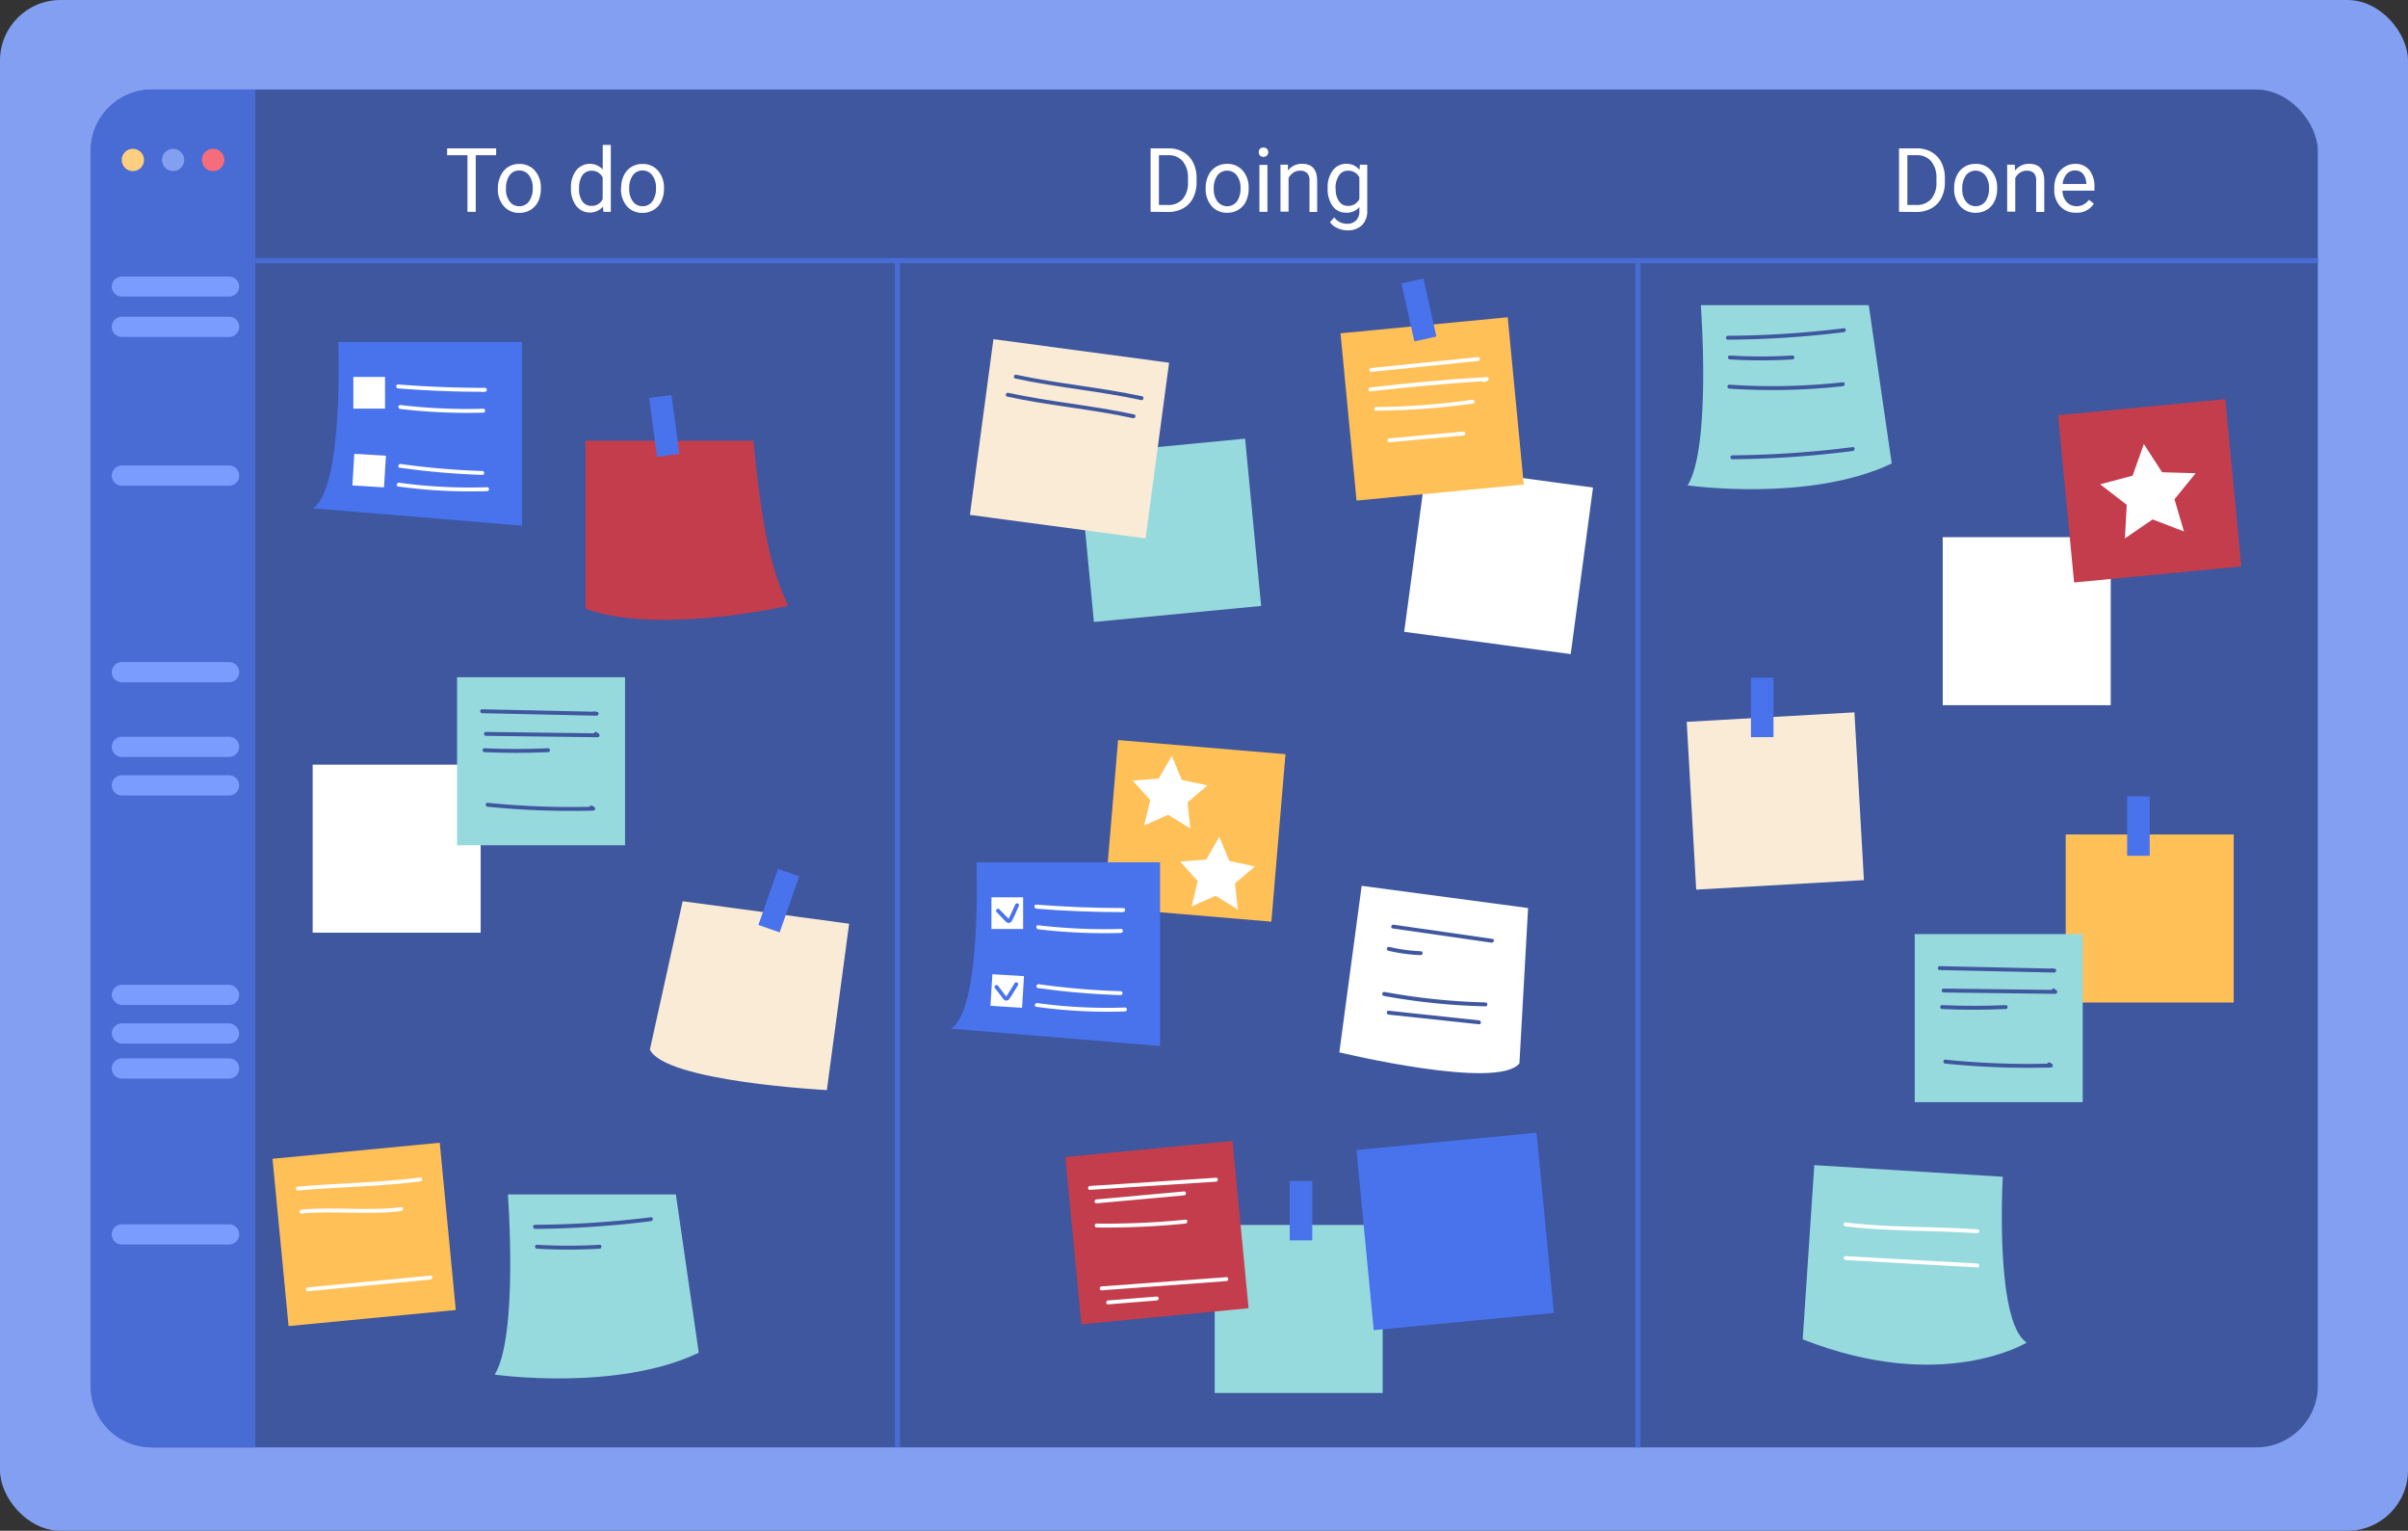 <svg xmlns="http://www.w3.org/2000/svg" viewBox="0 0 461.56 293.32"><rect x="0" y="0" width="461.56" height="293.32" fill="#333333" stroke="none"/><defs><style>.cls-1{fill:#839ff2;}.cls-2{fill:#3e579e;}.cls-3{fill:#486bd4;}.cls-4{fill:#ffcf80;}.cls-5{fill:#f56c7c;}.cls-6{fill:#7a9cff;}.cls-7{fill:#fff;}.cls-8{fill:#4973ed;}.cls-9{fill:#c43d4d;}.cls-10{fill:#faebd6;}.cls-11{fill:#97dade;}.cls-12{fill:#ffc057;}</style></defs><g id="Layer_2" data-name="Layer 2"><g id="bg"><rect class="cls-1" width="461.56" height="293.32" rx="11.6"/><rect class="cls-2" x="17.42" y="17.16" width="426.86" height="260.18" rx="11.81"/><path class="cls-3" d="M29.13,17.16H48.95a0,0,0,0,1,0,0V277.34a0,0,0,0,1,0,0H29a11.63,11.63,0,0,1-11.63-11.63V28.87A11.71,11.71,0,0,1,29.13,17.16Z"/><rect class="cls-3" x="48.95" y="49.44" width="395.33" height="1"/><rect class="cls-3" x="171.53" y="49.94" width="1" height="227.39"/><rect class="cls-3" x="313.44" y="49.94" width="1" height="227.39"/><circle class="cls-4" cx="25.47" cy="30.65" r="2.14"/><circle class="cls-1" cx="33.18" cy="30.65" r="2.14"/><path class="cls-5" d="M43,30.65A2.15,2.15,0,1,1,40.9,28.5,2.14,2.14,0,0,1,43,30.65Z"/><path class="cls-6" d="M43.91,56.83H23.36a1.94,1.94,0,0,1-1.94-1.94h0A1.94,1.94,0,0,1,23.36,53H43.91a1.94,1.94,0,0,1,1.94,1.94h0A1.94,1.94,0,0,1,43.91,56.83Z"/><path class="cls-6" d="M43.91,64.57H23.36a1.94,1.94,0,0,1-1.94-1.94h0a1.94,1.94,0,0,1,1.94-1.94H43.91a1.94,1.94,0,0,1,1.94,1.94h0A1.94,1.94,0,0,1,43.91,64.57Z"/><path class="cls-6" d="M43.91,93.08H23.36a1.94,1.94,0,0,1-1.94-1.94h0a1.94,1.94,0,0,1,1.94-1.94H43.91a1.94,1.94,0,0,1,1.94,1.94h0A1.94,1.94,0,0,1,43.91,93.08Z"/><path class="cls-6" d="M43.91,130.74H23.36a1.94,1.94,0,0,1-1.94-1.94h0a1.94,1.94,0,0,1,1.94-1.94H43.91a1.94,1.94,0,0,1,1.94,1.94h0A1.94,1.94,0,0,1,43.91,130.74Z"/><path class="cls-6" d="M43.91,152.43H23.36a1.94,1.94,0,0,1-1.94-1.94h0a1.94,1.94,0,0,1,1.94-1.94H43.91a1.94,1.94,0,0,1,1.94,1.94h0A1.94,1.94,0,0,1,43.91,152.43Z"/><path class="cls-6" d="M43.91,145.05H23.36a1.94,1.94,0,0,1-1.94-1.94h0a1.94,1.94,0,0,1,1.94-1.94H43.91a1.94,1.94,0,0,1,1.94,1.94h0A1.94,1.94,0,0,1,43.91,145.05Z"/><rect class="cls-6" x="21.42" y="196.09" width="24.43" height="3.88" rx="1.94"/><path class="cls-6" d="M43.91,206.68H23.36a1.94,1.94,0,0,1-1.94-1.94h0a1.94,1.94,0,0,1,1.94-1.94H43.91a1.94,1.94,0,0,1,1.94,1.94h0A1.94,1.94,0,0,1,43.91,206.68Z"/><path class="cls-6" d="M43.91,238.47H23.36a1.94,1.94,0,0,1-1.94-1.94h0a1.94,1.94,0,0,1,1.94-1.94H43.91a1.94,1.94,0,0,1,1.94,1.94h0A1.94,1.94,0,0,1,43.91,238.47Z"/><rect class="cls-6" x="21.42" y="188.7" width="24.43" height="3.88" rx="1.94"/><path class="cls-7" d="M95.1,29.74H91.19V40.59H89.6V29.74H85.7V28.43h9.4Z"/><path class="cls-7" d="M95.43,36A5.34,5.34,0,0,1,96,33.6,3.84,3.84,0,0,1,97.4,32a3.91,3.91,0,0,1,2.13-.58,3.81,3.81,0,0,1,3,1.28,4.91,4.91,0,0,1,1.14,3.4v.1a5.49,5.49,0,0,1-.5,2.37,3.83,3.83,0,0,1-1.45,1.63,4,4,0,0,1-2.16.59,3.84,3.84,0,0,1-3-1.28,4.93,4.93,0,0,1-1.13-3.38Zm1.55.18a3.85,3.85,0,0,0,.7,2.42,2.23,2.23,0,0,0,1.86.91,2.2,2.2,0,0,0,1.87-.93,4.21,4.21,0,0,0,.7-2.58,3.88,3.88,0,0,0-.71-2.41,2.26,2.26,0,0,0-1.87-.92,2.21,2.21,0,0,0-1.85.91A4.17,4.17,0,0,0,97,36.17Z"/><path class="cls-7" d="M109.44,36a5.3,5.3,0,0,1,1-3.35,3.36,3.36,0,0,1,5.09-.18v-4.7h1.55V40.59h-1.42l-.08-1a3.33,3.33,0,0,1-5.14-.15,5.34,5.34,0,0,1-1-3.35Zm1.55.17a4,4,0,0,0,.63,2.41,2.07,2.07,0,0,0,1.76.87,2.24,2.24,0,0,0,2.14-1.32V34a2.27,2.27,0,0,0-2.13-1.28,2.07,2.07,0,0,0-1.77.88A4.42,4.42,0,0,0,111,36.17Z"/><path class="cls-7" d="M119.06,36a5.34,5.34,0,0,1,.52-2.39A3.84,3.84,0,0,1,121,32a3.91,3.91,0,0,1,2.13-.58,3.81,3.81,0,0,1,3,1.28,4.91,4.91,0,0,1,1.14,3.4v.1a5.35,5.35,0,0,1-.51,2.37,3.75,3.75,0,0,1-1.44,1.63,4,4,0,0,1-2.16.59,3.84,3.84,0,0,1-3-1.28,4.93,4.93,0,0,1-1.13-3.38Zm1.55.18a3.85,3.85,0,0,0,.7,2.42,2.23,2.23,0,0,0,1.86.91,2.2,2.2,0,0,0,1.87-.93,4.21,4.21,0,0,0,.7-2.58,3.88,3.88,0,0,0-.71-2.41,2.26,2.26,0,0,0-1.87-.92,2.21,2.21,0,0,0-1.85.91A4.17,4.17,0,0,0,120.61,36.17Z"/><path class="cls-7" d="M220.54,40.59V28.43H224a5.57,5.57,0,0,1,2.8.7,4.8,4.8,0,0,1,1.89,2,6.56,6.56,0,0,1,.67,3v.78a6.51,6.51,0,0,1-.66,3,4.68,4.68,0,0,1-1.9,2,5.89,5.89,0,0,1-2.87.71Zm1.6-10.85v9.54h1.69a3.67,3.67,0,0,0,2.88-1.15,4.77,4.77,0,0,0,1-3.29v-.71a4.84,4.84,0,0,0-1-3.22A3.48,3.48,0,0,0,224,29.74Z"/><path class="cls-7" d="M231.1,36a5.34,5.34,0,0,1,.52-2.39,3.85,3.85,0,0,1,3.58-2.21,3.81,3.81,0,0,1,3,1.28,4.91,4.91,0,0,1,1.14,3.4v.1a5.35,5.35,0,0,1-.5,2.37,3.83,3.83,0,0,1-1.45,1.63,4,4,0,0,1-2.15.59,3.81,3.81,0,0,1-3-1.28,4.89,4.89,0,0,1-1.14-3.38Zm1.55.18a3.85,3.85,0,0,0,.7,2.42,2.36,2.36,0,0,0,3.74,0,4.21,4.21,0,0,0,.69-2.58,3.88,3.88,0,0,0-.71-2.41,2.35,2.35,0,0,0-3.72,0A4.23,4.23,0,0,0,232.65,36.17Z"/><path class="cls-7" d="M241.27,29.16a.92.92,0,0,1,.23-.63,1,1,0,0,1,1.36,0,.95.95,0,0,1,0,1.26,1,1,0,0,1-1.36,0A.92.92,0,0,1,241.27,29.16Zm1.67,11.43H241.4v-9h1.54Z"/><path class="cls-7" d="M246.87,31.56l0,1.13a3.29,3.29,0,0,1,2.71-1.3q2.87,0,2.89,3.23v6H251v-6a2,2,0,0,0-.45-1.44,1.78,1.78,0,0,0-1.36-.47,2.22,2.22,0,0,0-1.32.4,2.73,2.73,0,0,0-.88,1v6.44h-1.55v-9Z"/><path class="cls-7" d="M254.48,36a5.25,5.25,0,0,1,1-3.36A3.12,3.12,0,0,1,258,31.39a3.09,3.09,0,0,1,2.58,1.17l.08-1h1.41v8.81a3.71,3.71,0,0,1-1,2.77,3.84,3.84,0,0,1-2.79,1,4.61,4.61,0,0,1-1.91-.42,3.3,3.3,0,0,1-1.43-1.14l.8-.93a3,3,0,0,0,2.43,1.23,2.35,2.35,0,0,0,1.76-.64,2.42,2.42,0,0,0,.63-1.78v-.78A3.18,3.18,0,0,1,258,40.76a3.09,3.09,0,0,1-2.57-1.28A5.6,5.6,0,0,1,254.48,36Zm1.55.17a4,4,0,0,0,.63,2.4,2,2,0,0,0,1.75.88,2.28,2.28,0,0,0,2.15-1.33V34a2.3,2.3,0,0,0-2.13-1.29,2,2,0,0,0-1.76.88A4.34,4.34,0,0,0,256,36.17Z"/><path class="cls-7" d="M364,40.59V28.43h3.43a5.57,5.57,0,0,1,2.8.7,4.8,4.8,0,0,1,1.89,2,6.56,6.56,0,0,1,.67,3v.78a6.51,6.51,0,0,1-.66,3,4.68,4.68,0,0,1-1.9,2,5.89,5.89,0,0,1-2.87.71Zm1.6-10.85v9.54h1.69a3.67,3.67,0,0,0,2.88-1.15,4.77,4.77,0,0,0,1-3.29v-.71a4.84,4.84,0,0,0-1-3.22,3.48,3.48,0,0,0-2.76-1.17Z"/><path class="cls-7" d="M374.57,36a5.34,5.34,0,0,1,.52-2.39,3.85,3.85,0,0,1,3.58-2.21,3.81,3.81,0,0,1,3,1.28,4.91,4.91,0,0,1,1.14,3.4v.1a5.35,5.35,0,0,1-.5,2.37,3.83,3.83,0,0,1-1.45,1.63,4,4,0,0,1-2.15.59,3.81,3.81,0,0,1-3-1.28,4.89,4.89,0,0,1-1.14-3.38Zm1.55.18a3.85,3.85,0,0,0,.7,2.42,2.36,2.36,0,0,0,3.74,0,4.21,4.21,0,0,0,.69-2.58,3.88,3.88,0,0,0-.71-2.41,2.35,2.35,0,0,0-3.72,0A4.23,4.23,0,0,0,376.12,36.17Z"/><path class="cls-7" d="M386.19,31.56l.05,1.13a3.29,3.29,0,0,1,2.71-1.3q2.87,0,2.89,3.23v6h-1.55v-6a2.05,2.05,0,0,0-.44-1.44,1.82,1.82,0,0,0-1.37-.47,2.22,2.22,0,0,0-1.32.4,2.73,2.73,0,0,0-.88,1v6.44h-1.55v-9Z"/><path class="cls-7" d="M397.92,40.76a3.91,3.91,0,0,1-3-1.21,4.47,4.47,0,0,1-1.16-3.23V36a5.29,5.29,0,0,1,.52-2.4A4,4,0,0,1,395.72,32a3.63,3.63,0,0,1,2-.6,3.39,3.39,0,0,1,2.74,1.16,5,5,0,0,1,1,3.32v.65h-6.12a3.15,3.15,0,0,0,.78,2.15,2.46,2.46,0,0,0,1.9.83,2.65,2.65,0,0,0,1.39-.34,3.43,3.43,0,0,0,1-.88l.94.73A3.78,3.78,0,0,1,397.92,40.76Zm-.2-8.1a2.09,2.09,0,0,0-1.57.68,3.31,3.31,0,0,0-.78,1.91h4.53v-.12a3,3,0,0,0-.64-1.82A1.92,1.92,0,0,0,397.72,32.66Z"/></g><g id="task"><path class="cls-8" d="M100.05,100.73,59.93,97.4c6-3.47,4.91-31.87,4.91-31.87h35.21Z"/><path class="cls-9" d="M151.07,116.09s-25,5.68-38.85.55V84.45h32.19C146.32,103.87,148.29,110,151.07,116.09Z"/><rect class="cls-7" x="59.93" y="146.52" width="32.2" height="32.2"/><rect class="cls-7" x="271.16" y="91.12" width="32.2" height="32.2" transform="translate(16.77 -37.17) rotate(7.63)"/><path class="cls-10" d="M158.49,208.88s-31.09-1.61-33.92-7.77l6.28-28.42L162.76,177Z"/><rect class="cls-11" x="208.07" y="85.52" width="32.2" height="32.2" transform="translate(-8.68 21.87) rotate(-5.48)"/><rect class="cls-10" x="188.02" y="67.08" width="33.97" height="33.97" transform="translate(12.97 -26.46) rotate(7.63)"/><rect class="cls-11" x="232.83" y="234.72" width="32.2" height="32.2"/><path class="cls-11" d="M388.48,257.26s-16.13,9.93-42.94-.62l2.22-33.38,36.13,2.23S382.28,253.29,388.48,257.26Z"/><rect class="cls-10" x="324.19" y="137.37" width="32.2" height="32.2" transform="translate(-8.13 19.49) rotate(-3.24)"/><rect class="cls-12" x="395.95" y="159.9" width="32.2" height="32.2"/><rect class="cls-7" x="372.38" y="102.93" width="32.2" height="32.2"/><rect class="cls-8" x="261.58" y="218.63" width="34.68" height="34.68" transform="translate(-21.26 27.71) rotate(-5.48)"/><path class="cls-11" d="M362.6,88.81c-15.73,7.51-39.12,4.2-39.12,4.2,4.58-7.4,2.53-34.53,2.53-34.53H358.2Z"/><rect class="cls-12" x="258.41" y="62.26" width="32.2" height="32.2" transform="translate(-6.23 26.57) rotate(-5.48)"/><rect class="cls-9" x="395.95" y="77.95" width="32.2" height="32.2" transform="translate(-7.1 39.78) rotate(-5.48)"/><polygon class="cls-7" points="418.62 101.84 412.61 99.53 407.3 103.16 407.65 96.73 402.55 92.8 408.77 91.15 410.93 85.09 414.43 90.49 420.86 90.68 416.8 95.67 418.62 101.84"/><rect class="cls-12" x="212.89" y="143.12" width="32.2" height="32.2" transform="translate(14.2 -18.69) rotate(4.82)"/><polygon class="cls-7" points="228.16 158.75 223.88 156.13 219.31 158.18 220.47 153.3 217.11 149.58 222.11 149.18 224.61 144.84 226.53 149.46 231.44 150.5 227.63 153.76 228.16 158.75"/><polygon class="cls-7" points="237.26 174.26 232.99 171.65 228.41 173.69 229.57 168.82 226.21 165.1 231.21 164.7 233.71 160.35 235.64 164.98 240.54 166.02 236.73 169.28 237.26 174.26"/><path class="cls-2" d="M194.6,72.53c8,1.73,16.14,2.4,24.12,4.13.47.11.67-.62.2-.72-8-1.73-16.14-2.4-24.12-4.13-.47-.11-.67.62-.2.72Z"/><path class="cls-2" d="M193.06,76c8,1.73,16.14,2.39,24.12,4.13.47.1.67-.62.2-.72-8-1.74-16.14-2.4-24.12-4.14-.47-.1-.67.62-.2.73Z"/><path class="cls-7" d="M291.24,203.76c-4.14,5.22-34.52-2.11-34.52-2.11L261,169.74,292.9,174Z"/><path class="cls-2" d="M266.93,177.91l18.94,2.72c.48.07.68-.66.2-.72l-18.94-2.72c-.47-.07-.67.65-.2.72Z"/><path class="cls-2" d="M266.08,182.17a31.73,31.73,0,0,0,6.28.85.38.38,0,0,0,0-.75,30.37,30.37,0,0,1-6.08-.83.38.38,0,0,0-.2.73Z"/><path class="cls-2" d="M265.21,190.83a123,123,0,0,0,19.52,2c.48,0,.48-.73,0-.75a122.84,122.84,0,0,1-19.32-2c-.47-.09-.67.64-.2.72Z"/><path class="cls-2" d="M266.17,194.42l17.32,1.85c.48.06.48-.7,0-.75l-17.32-1.85c-.48,0-.48.7,0,.75Z"/><rect class="cls-11" x="87.61" y="129.77" width="32.2" height="32.2"/><path class="cls-2" d="M92.36,136.66l22,.48c.41,0,.52-.67.1-.74l-.55-.09c-.47-.07-.67.65-.2.73l.55.09c0-.25.07-.49.1-.74l-22-.48a.38.38,0,0,0,0,.75Z"/><path class="cls-2" d="M93.09,141l21.47.27a.38.38,0,0,0,.19-.7l-.36-.26c-.39-.28-.76.37-.37.65l.35.26.19-.7-21.47-.27a.38.38,0,0,0,0,.75Z"/><path class="cls-2" d="M92.85,144.13q6.09.27,12.2,0c.48,0,.48-.77,0-.75q-6.1.27-12.2,0c-.48,0-.48.73,0,.75Z"/><path class="cls-2" d="M93.46,154.58a159.22,159.22,0,0,0,20.25.75.38.38,0,0,0,.19-.7l-.36-.22a.37.37,0,0,0-.38.64l.36.23.19-.7a159.22,159.22,0,0,1-20.25-.75c-.48-.05-.47.7,0,.75Z"/><rect class="cls-11" x="367.01" y="178.99" width="32.2" height="32.2"/><path class="cls-2" d="M371.76,185.88l22,.48c.41,0,.53-.66.1-.73l-.55-.09c-.47-.08-.67.64-.2.72l.55.09c0-.25.07-.49.1-.74l-22-.48a.38.38,0,0,0,0,.75Z"/><path class="cls-2" d="M372.5,190.18l21.46.26a.38.38,0,0,0,.19-.7l-.35-.26c-.39-.28-.77.37-.38.65l.35.26.19-.7-21.46-.26a.38.38,0,0,0,0,.75Z"/><path class="cls-2" d="M372.25,193.35q6.11.28,12.2,0c.48,0,.48-.78,0-.75q-6.1.27-12.2,0c-.48,0-.48.73,0,.75Z"/><path class="cls-2" d="M372.86,203.8a155.62,155.62,0,0,0,20.25.75.37.37,0,0,0,.19-.69l-.36-.23c-.41-.25-.79.4-.38.65l.37.22.18-.7a155.62,155.62,0,0,1-20.25-.75c-.48-.05-.47.71,0,.75Z"/><path class="cls-2" d="M331.15,65.09a190.7,190.7,0,0,0,22.28-1.44c.47-.06.48-.81,0-.75a190.7,190.7,0,0,1-22.28,1.44.38.38,0,0,0,0,.75Z"/><path class="cls-2" d="M331.58,68.87a97.73,97.73,0,0,0,12,0c.48,0,.48-.78,0-.75a97.73,97.73,0,0,1-12,0c-.49,0-.49.72,0,.75Z"/><path class="cls-2" d="M331.47,74.47A123.46,123.46,0,0,0,353.22,74c.48-.06.48-.81,0-.75a123.46,123.46,0,0,1-21.75.46c-.48,0-.48.72,0,.75Z"/><path class="cls-2" d="M332,88a192.29,192.29,0,0,0,23.13-1.58c.47-.07.48-.82,0-.75A192.29,192.29,0,0,1,332,87.25a.38.38,0,0,0,0,.75Z"/><path class="cls-11" d="M133.94,259.21c-15.72,7.51-39.12,4.19-39.12,4.19,4.58-7.4,2.53-34.53,2.53-34.53h32.2Z"/><path class="cls-2" d="M102.49,235.48A188.54,188.54,0,0,0,124.77,234c.47-.06.48-.81,0-.75a188.54,188.54,0,0,1-22.28,1.44.38.38,0,0,0,0,.75Z"/><path class="cls-2" d="M102.92,239.27a99.76,99.76,0,0,0,12,0c.48,0,.49-.78,0-.75a99.76,99.76,0,0,1-12,0c-.48,0-.48.72,0,.75Z"/><rect class="cls-9" x="205.66" y="220.1" width="32.2" height="32.2" transform="translate(-21.54 22.25) rotate(-5.48)"/><path class="cls-7" d="M208.92,228l24.16-1.57c.48,0,.48-.79,0-.75l-24.16,1.57c-.48,0-.48.78,0,.75Z"/><path class="cls-7" d="M210.17,230.58l16.8-1.53c.47,0,.48-.79,0-.75l-16.8,1.53c-.48,0-.48.79,0,.75Z"/><path class="cls-7" d="M210.16,235.21a151.83,151.83,0,0,0,17.06-.75c.48-.05.48-.8,0-.75a151.83,151.83,0,0,1-17.06.75.38.38,0,0,0,0,.75Z"/><path class="cls-7" d="M211.16,247.25l23.91-1.77c.48,0,.48-.79,0-.75l-23.91,1.77c-.48,0-.48.79,0,.75Z"/><path class="cls-7" d="M212.4,249.94l9.34-.75c.48,0,.49-.79,0-.75l-9.34.75c-.47,0-.48.79,0,.75Z"/><path class="cls-7" d="M76.31,74.42q8.32.67,16.69.65v-.75l-.51.05c-.48,0-.48.8,0,.75l.51-.05a.38.38,0,0,0,0-.75q-8.35,0-16.69-.65c-.48,0-.48.71,0,.75Z"/><path class="cls-7" d="M76.72,78.36a108.32,108.32,0,0,0,15.9.71v-.75l-.53,0c-.48,0-.48.77,0,.75l.53,0c.48,0,.49-.77,0-.75a108.32,108.32,0,0,1-15.9-.71c-.48,0-.47.7,0,.75Z"/><path class="cls-7" d="M76.62,89.62A147.91,147.91,0,0,0,92.49,91a.38.38,0,0,0,0-.75,144,144,0,0,1-15.67-1.34c-.47-.06-.68.66-.2.73Z"/><path class="cls-7" d="M76.37,93.23a101.25,101.25,0,0,0,17,.88c.48,0,.48-.77,0-.75a98.89,98.89,0,0,1-16.85-.86c-.47-.06-.68.66-.2.73Z"/><rect class="cls-7" x="67.73" y="72.23" width="6.07" height="6.07"/><rect class="cls-7" x="67.73" y="87.14" width="6.07" height="6.07" transform="translate(5.6 -4.13) rotate(3.48)"/><path class="cls-8" d="M222.36,200.43l-40.11-3.32c6-3.48,4.91-31.88,4.91-31.88h35.2Z"/><path class="cls-7" d="M198.63,174.12q8.33.67,16.68.66V174l-.51.05c-.47,0-.48.8,0,.75l.51-.05c.47-.05.49-.75,0-.75q-8.35,0-16.68-.66c-.48,0-.48.71,0,.75Z"/><path class="cls-7" d="M199,178.07a108.45,108.45,0,0,0,15.91.7V178l-.53,0c-.48,0-.49.78,0,.75l.53,0a.38.38,0,0,0,0-.75,108.45,108.45,0,0,1-15.91-.7c-.47-.06-.47.69,0,.75Z"/><path class="cls-7" d="M198.93,189.32a145.38,145.38,0,0,0,15.87,1.36c.48,0,.48-.73,0-.75a144.4,144.4,0,0,1-15.67-1.33c-.47-.07-.67.65-.2.72Z"/><path class="cls-7" d="M198.68,192.93a99.2,99.2,0,0,0,17,.88.38.38,0,0,0,0-.75,98.88,98.88,0,0,1-16.85-.85c-.47-.07-.67.65-.2.72Z"/><rect class="cls-7" x="190.04" y="171.94" width="6.07" height="6.07"/><rect class="cls-7" x="190.04" y="186.85" width="6.07" height="6.07" transform="translate(11.87 -11.36) rotate(3.48)"/><path class="cls-8" d="M191,174.75l1.43,1.47c.22.22.45.54.78.62a.73.73,0,0,0,.77-.43c.38-.68.68-1.41,1-2.12.1-.21.19-.42.29-.64a.39.39,0,0,0-.13-.51.39.39,0,0,0-.52.14l-.63,1.38c-.15.33-.31.66-.47,1-.06.13-.13.27-.2.4l0,.07s-.06-.06,0,0,.11,0,.1,0l-.06-.05c-.11-.1-.21-.21-.32-.32l-1.48-1.52c-.33-.35-.86.18-.53.53Z"/><path class="cls-8" d="M190.72,189.35,192,191c.18.24.35.56.64.68a.7.7,0,0,0,.85-.31c.47-.63.86-1.33,1.27-2l.38-.61a.38.38,0,0,0-.65-.38l-.79,1.28-.59.94c-.08.12-.17.23-.24.36s-.09,0,0,0,0,0,0,0a.48.48,0,0,0-.09-.11l-.15-.21-1.3-1.71a.4.4,0,0,0-.52-.13.38.38,0,0,0-.13.51Z"/><path class="cls-7" d="M262.84,71.27l20.46-2.1c.48,0,.48-.8,0-.75l-20.46,2.1c-.47,0-.48.8,0,.75Z"/><path class="cls-7" d="M262.65,75q11.14-1.29,22.35-2c0-.25-.07-.49-.1-.74l-.58.21c-.46.16-.26.88.2.72l.58-.2c.37-.14.35-.77-.1-.74q-11.21.67-22.35,2c-.47.06-.48.81,0,.75Z"/><path class="cls-7" d="M263.73,78.7a143.52,143.52,0,0,0,18.64-1.37c.48-.07.28-.79-.2-.73A140.45,140.45,0,0,1,263.73,78a.38.38,0,0,0,0,.75Z"/><path class="cls-7" d="M266.31,84.75l14.19-1.3c.48,0,.49-.8,0-.75L266.31,84c-.48,0-.48.8,0,.75Z"/><path class="cls-7" d="M353.74,235c8.38,1,16.86.73,25.27,1.31.48,0,.48-.72,0-.75-8.41-.58-16.89-.28-25.27-1.31-.48-.06-.47.69,0,.75Z"/><path class="cls-7" d="M353.77,241.45,379,242.86c.49,0,.48-.72,0-.75l-25.24-1.41c-.48,0-.48.73,0,.75Z"/><rect class="cls-12" x="53.7" y="220.43" width="32.2" height="32.2" transform="translate(-22.27 7.75) rotate(-5.48)"/><path class="cls-7" d="M57.1,228.12c7.82-.68,15.68-.74,23.47-1.74.48-.07.48-.82,0-.75-7.79,1-15.65,1.06-23.47,1.74-.48,0-.49.79,0,.75Z"/><path class="cls-7" d="M57.79,232.53c6.37-.59,12.75.33,19.11-.47.48-.05.48-.81,0-.75-6.36.8-12.74-.12-19.11.47-.48.05-.48.8,0,.75Z"/><path class="cls-7" d="M59,247.43l23.52-2.25c.48-.05.48-.8,0-.75L59,246.68c-.48,0-.49.8,0,.75Z"/><rect class="cls-8" x="125.16" y="75.93" width="4.32" height="11.38" transform="translate(-9.73 17.67) rotate(-7.65)"/><rect class="cls-8" x="407.73" y="152.6" width="4.32" height="11.38"/><rect class="cls-8" x="335.62" y="129.87" width="4.32" height="11.38"/><rect class="cls-8" x="247.21" y="226.3" width="4.32" height="11.38"/><rect class="cls-8" x="269.81" y="53.72" width="4.32" height="11.38" transform="translate(-6.41 60.7) rotate(-12.59)"/><rect class="cls-8" x="147.13" y="166.89" width="4.32" height="11.38" transform="translate(65.39 -39.63) rotate(19.29)"/></g></g></svg>